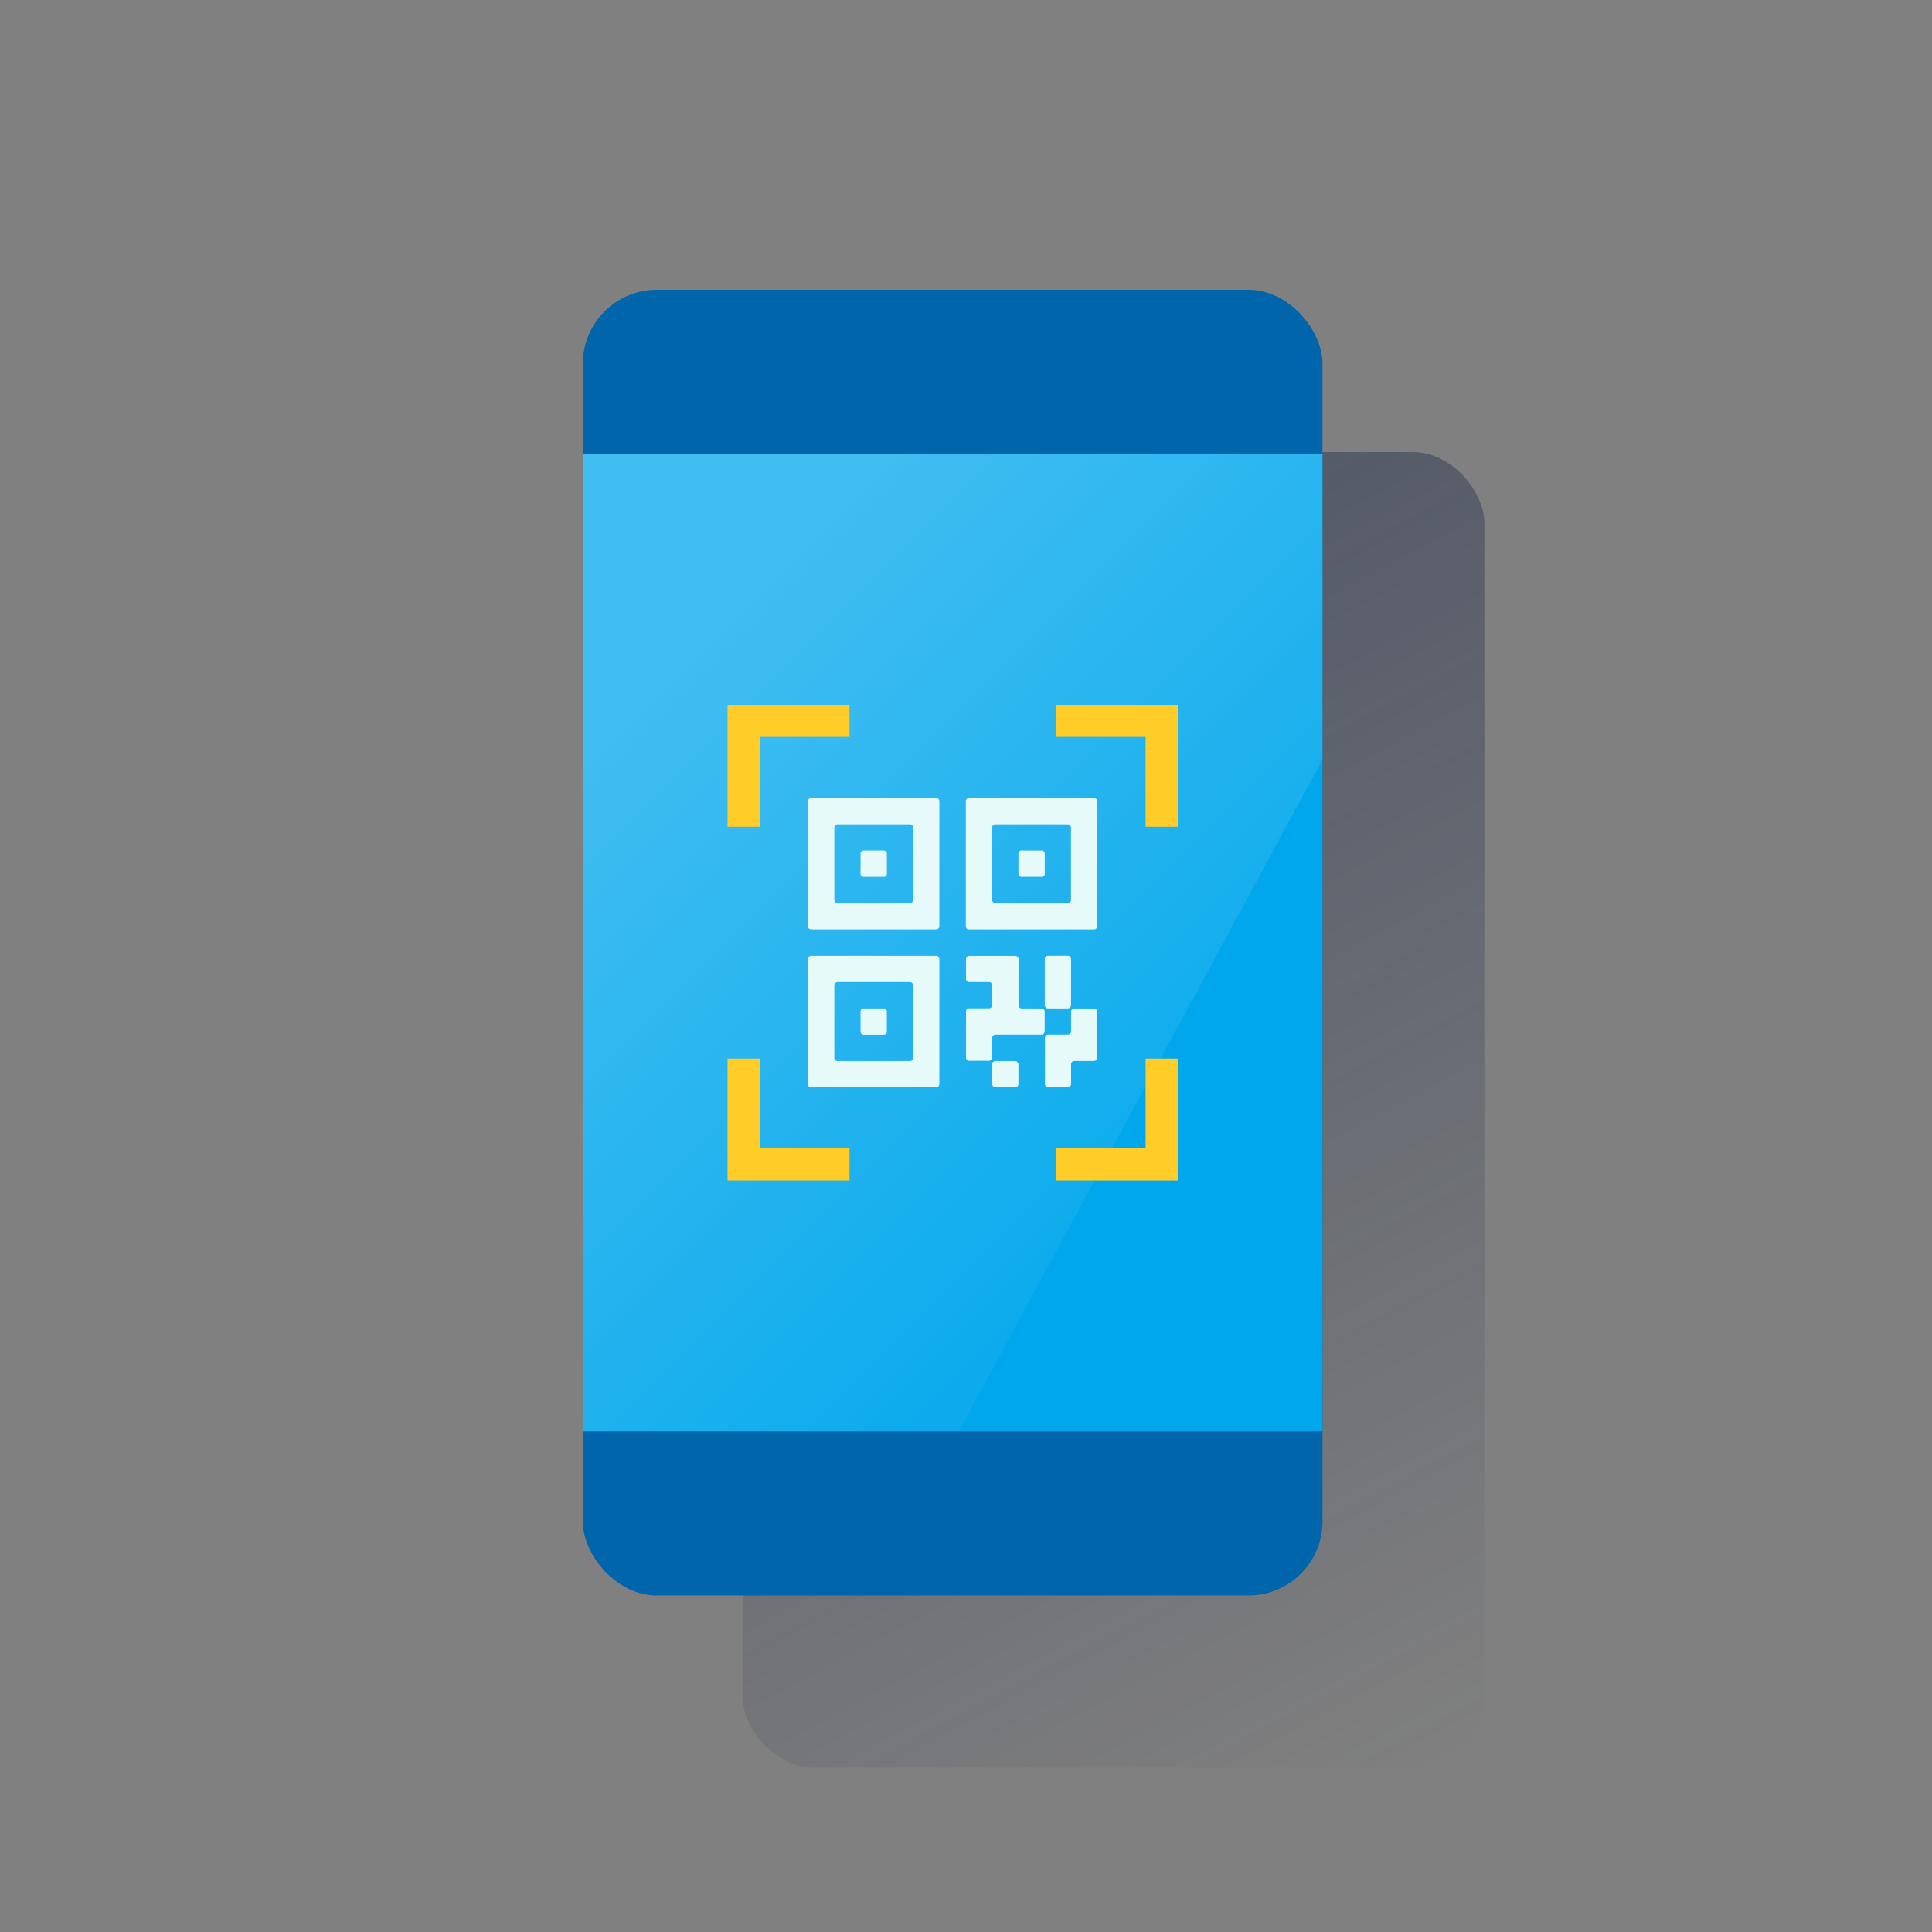 <svg id="Capa_1" data-name="Capa 1" xmlns="http://www.w3.org/2000/svg" xmlns:xlink="http://www.w3.org/1999/xlink" viewBox="0 0 600 600"><rect x="0" y="0" width="600" height="600" fill="#808080" stroke="none"/><defs><style>.cls-1{fill:url(#Degradado_sin_nombre_16);}.cls-2{fill:#0065aa;}.cls-3{fill:#00a7ec;}.cls-4{fill-rule:evenodd;opacity:0.5;fill:url(#Degradado_sin_nombre_22);}.cls-5{fill:#e6fafa;}.cls-6{fill:#ffcc28;}</style><linearGradient id="Degradado_sin_nombre_16" x1="239.4" y1="144.59" x2="452.18" y2="544.76" gradientUnits="userSpaceOnUse"><stop offset="0" stop-color="#192647"/><stop offset="0" stop-color="#192647" stop-opacity="0.5"/><stop offset="1" stop-color="#192647" stop-opacity="0"/></linearGradient><linearGradient id="Degradado_sin_nombre_22" x1="211.43" y1="208.32" x2="365.53" y2="362.41" gradientUnits="userSpaceOnUse"><stop offset="0" stop-color="#fff" stop-opacity="0.5"/><stop offset="1" stop-color="#fff" stop-opacity="0.1"/></linearGradient></defs><title>_</title><rect class="cls-1" x="230.58" y="140.4" width="230.42" height="408.56" rx="22.27"/><rect class="cls-2" x="181" y="90" width="229.71" height="405.48" rx="22.97"/><rect class="cls-3" x="181" y="140.94" width="229.71" height="303.61"/><polygon class="cls-4" points="181 140.94 181 444.55 297.72 444.55 410.71 235.92 410.71 140.94 181 140.94"/><rect class="cls-5" x="267.25" y="313.17" width="8.17" height="8.17" rx="0.91"/><path class="cls-5" d="M317.31,313.17a1,1,0,0,1-1-1v-14.3a1,1,0,0,0-1-1H301a1,1,0,0,0-1,1V304a1,1,0,0,0,1,1h6.13a1,1,0,0,1,1,1v6.13a1,1,0,0,1-1,1H301a1,1,0,0,0-1,1v14.3a1,1,0,0,0,1,1h6.13a1,1,0,0,0,1-1v-6.12a1,1,0,0,1,1-1h14.3a1,1,0,0,0,1-1v-6.13a1,1,0,0,0-1-1Z"/><rect class="cls-5" x="324.45" y="296.83" width="8.17" height="16.34" rx="1.02"/><path class="cls-5" d="M332.63,314.19v6.13a1,1,0,0,1-1,1h-6.12a1,1,0,0,0-1,1v14.29a1,1,0,0,0,1,1h6.12a1,1,0,0,0,1-1v-6.12a1,1,0,0,1,1-1h6.12a1,1,0,0,0,1-1v-14.3a1,1,0,0,0-1-1h-6.12A1,1,0,0,0,332.63,314.19Z"/><rect class="cls-5" x="308.11" y="329.51" width="8.17" height="8.17" rx="1.02"/><path class="cls-5" d="M250.91,297.85v38.81a1,1,0,0,0,1,1h38.81a1,1,0,0,0,1-1V297.85a1,1,0,0,0-1-1H251.93A1,1,0,0,0,250.91,297.85Zm31.66,31.66H260.11a1,1,0,0,1-1-1V306a1,1,0,0,1,1-1h22.46a1,1,0,0,1,1,1v22.47A1,1,0,0,1,282.57,329.51Z"/><rect class="cls-5" x="316.28" y="264.14" width="8.17" height="8.17" rx="0.91"/><path class="cls-5" d="M299.94,248.82v38.81a1,1,0,0,0,1,1h38.81a1,1,0,0,0,1-1V248.82a1,1,0,0,0-1-1H301A1,1,0,0,0,299.94,248.82Zm31.66,31.67H309.13a1,1,0,0,1-1-1V257a1,1,0,0,1,1-1H331.6a1,1,0,0,1,1,1v22.47A1,1,0,0,1,331.6,280.49Z"/><rect class="cls-5" x="267.25" y="264.14" width="8.17" height="8.17" rx="0.91"/><path class="cls-5" d="M250.91,248.82v38.81a1,1,0,0,0,1,1h38.81a1,1,0,0,0,1-1V248.82a1,1,0,0,0-1-1H251.93A1,1,0,0,0,250.91,248.82Zm31.66,31.67H260.11a1,1,0,0,1-1-1V257a1,1,0,0,1,1-1h22.46a1,1,0,0,1,1,1v22.47A1,1,0,0,1,282.57,280.49Z"/><polygon class="cls-6" points="235.93 256.75 225.94 256.75 225.94 218.88 263.82 218.88 263.82 228.86 235.93 228.86 235.93 256.75"/><polygon class="cls-6" points="327.89 228.86 327.89 218.88 365.76 218.88 365.76 256.75 355.78 256.75 355.78 228.86 327.89 228.86"/><polygon class="cls-6" points="355.78 328.74 365.76 328.74 365.76 366.61 327.89 366.61 327.89 356.62 355.78 356.62 355.78 328.74"/><polygon class="cls-6" points="263.82 356.62 263.82 366.61 225.94 366.61 225.94 328.74 235.93 328.74 235.93 356.62 263.82 356.62"/></svg>